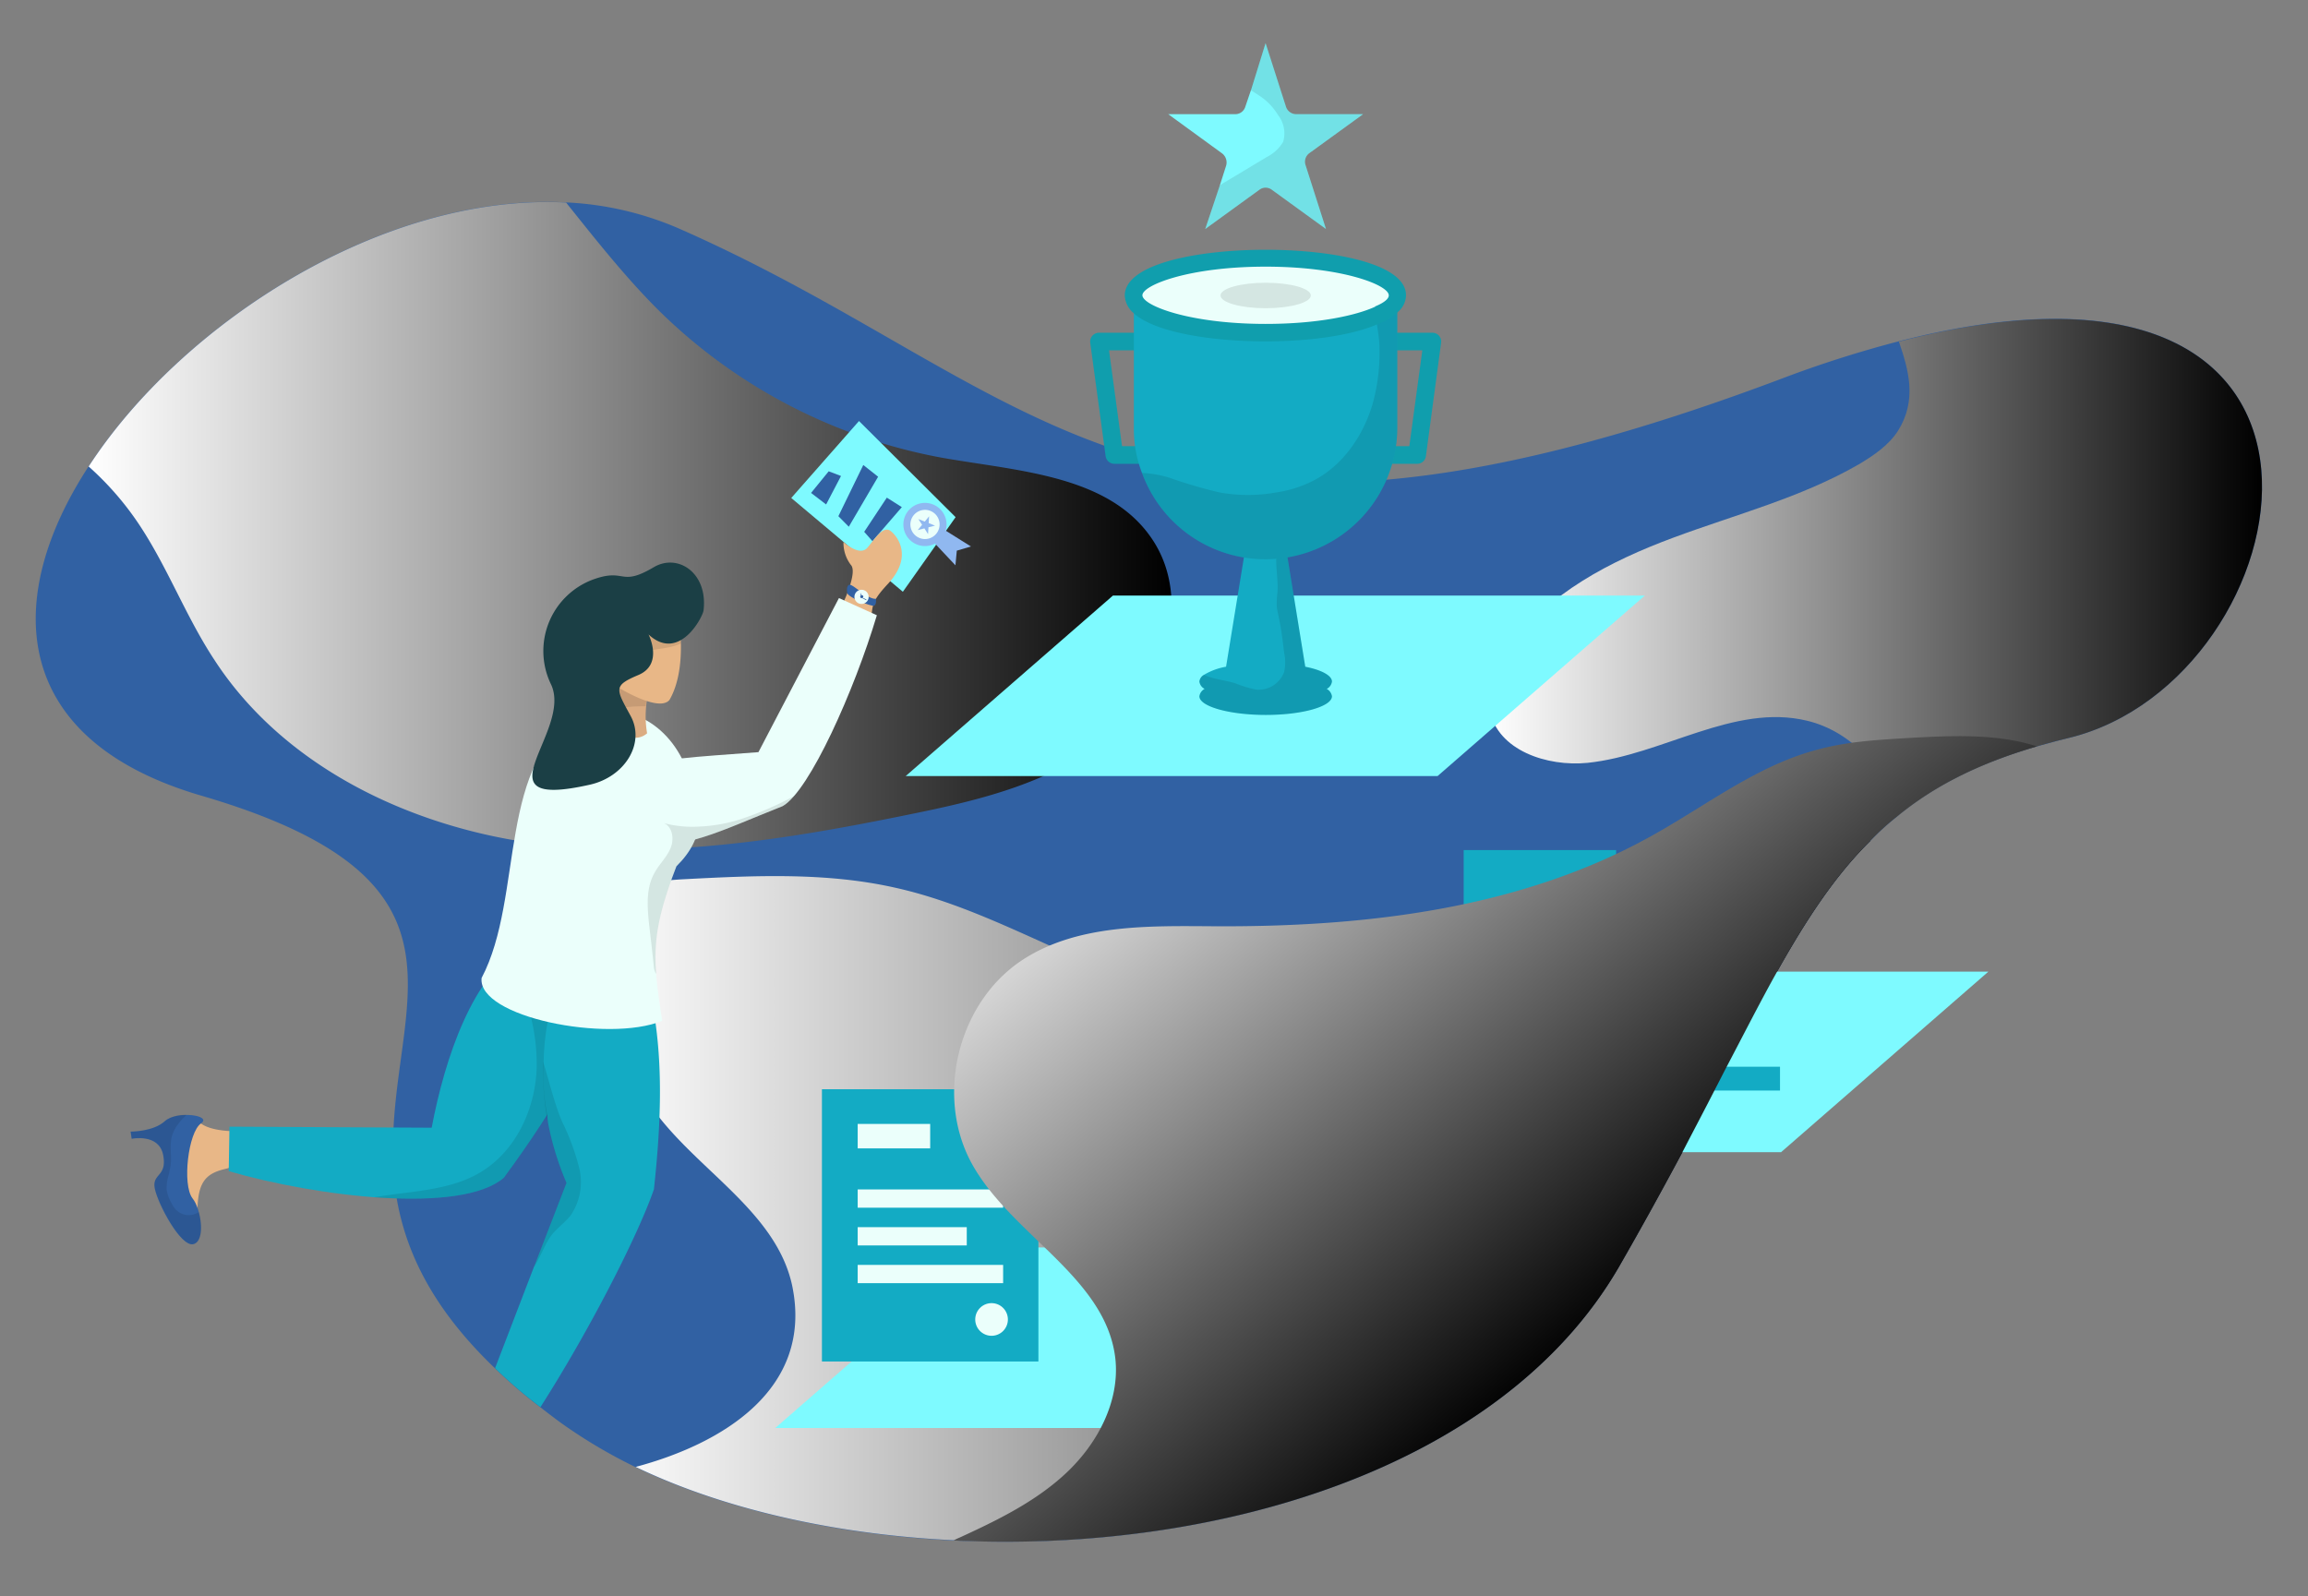 <svg xmlns="http://www.w3.org/2000/svg" xmlns:xlink="http://www.w3.org/1999/xlink" viewBox="0 0 403.03 278.74"><rect x="0" y="0" width="403.03" height="278.74" fill="#808080" stroke="none"/><defs><style>.cls-1{isolation:isolate;}.cls-2{fill:#3161a3;}.cls-16,.cls-3,.cls-4,.cls-5{mix-blend-mode:overlay;}.cls-3{fill:url(#linear-gradient);}.cls-4{fill:url(#linear-gradient-2);}.cls-5{fill:url(#linear-gradient-3);}.cls-6{fill:#7efaff;}.cls-7{fill:#90b8f0;}.cls-8{fill:#ebfffb;}.cls-9{fill:#e8b787;}.cls-10{fill:#13abc4;}.cls-11{opacity:0.1;}.cls-12{fill:#dbac82;}.cls-13{fill:#1b3f45;}.cls-14{fill:#13c5d8;}.cls-15{fill:#109ead;}.cls-16{fill:url(#linear-gradient-4);}</style><linearGradient id="linear-gradient" x1="15.48" y1="91.81" x2="204.59" y2="91.81" gradientUnits="userSpaceOnUse"><stop offset="0" stop-color="#fff"/><stop offset="1"/></linearGradient><linearGradient id="linear-gradient-2" x1="105.22" y1="206.96" x2="326.63" y2="206.96" xlink:href="#linear-gradient"/><linearGradient id="linear-gradient-3" x1="259.98" y1="99.17" x2="395" y2="99.17" xlink:href="#linear-gradient"/><linearGradient id="linear-gradient-4" x1="196.27" y1="122.9" x2="285.02" y2="227.99" xlink:href="#linear-gradient"/></defs><title>web</title><g class="cls-1"><g id="Layer_1" data-name="Layer 1"><g id="Career_Grownt" data-name="Career Grownt"><path class="cls-2" d="M361.24,128.88c-2,.49-3.79,1-5.54,1.47-10.3,3-18.07,7-24.45,12.27a44.56,44.56,0,0,0-4.62,4.2c-6.17,6.09-11.14,13.66-16.33,22.91-2.8,5-5.6,10.51-8.76,16.53-.7,1.34-1.4,2.74-2.17,4.21-1.75,3.43-3.64,7-5.6,10.79-3.3,6.16-6.94,12.82-11.07,20-20.53,35.45-70.7,50-116.17,47.78h-.07c-20.53-1-40.07-5.4-55.49-12.82a89.91,89.91,0,0,1-11.7-6.8c-1.75-1.19-3.36-2.45-4.9-3.64a87.09,87.09,0,0,1-7.92-6.8c-10.93-10.44-15.55-20.32-17.17-29.63v-.07c-.07-.29-.07-.49-.14-.71a50.33,50.33,0,0,1-.42-11.63c1.26-24.45,14.09-44.07-33.63-58C1.46,129.09.55,104.29,15.48,81.45c16.25-25,51.28-47.71,83.3-46.1h.07a55.86,55.86,0,0,1,20,4.69c29.85,13.17,49.67,29.08,73.92,37.77,1.82.7,3.78,1.33,5.67,1.89l3.71,1a109.55,109.55,0,0,0,26.42,3.57c4.27,0,8.76-.14,13.52-.49,18.43-1.61,40.5-6.93,68.66-17.51a198.22,198.22,0,0,1,20.81-6.66C419.11,37,402.92,118.79,361.24,128.88Z"/><path class="cls-3" d="M193.79,128.39c-9.67,8.27-22.63,11.35-35.1,13.87-21.58,4.42-43.79,8-65.58,5s-43.58-13.45-55.63-31.95c-5.19-7.85-8.41-16.81-13.74-24.52a52.5,52.5,0,0,0-8.26-9.32c16.25-25,51.28-47.71,83.3-46.1h.07c5.26,6.58,10.51,13.24,16.4,19.06a94.78,94.78,0,0,0,49.18,25.5c13.38,2.38,29.36,3,36.85,14.36C208.29,104.92,203.38,120.06,193.79,128.39Z"/><path class="cls-4" d="M312.47,144.72a60.74,60.74,0,0,1,14.16,2.1c-6.17,6.09-11.14,13.66-16.33,22.91-2.8,5-5.6,10.51-8.76,16.53-.7,1.34-1.4,2.74-2.17,4.21-1.75,3.43-3.64,7-5.6,10.79-3.3,6.16-6.94,12.82-11.07,20C252.85,272.72,160.51,280,111,256.19c15-4,31.11-13.52,27.33-31.67-2.6-12.05-14.79-19.13-22.63-28.66a45.48,45.48,0,0,1-10.44-29.7c.07-3.09.49-6.31,2.45-8.62,2.73-3.29,7.64-3.78,12-4,12.19-.64,24.59-1.2,36.5,1.47,13.38,2.94,25.44,9.88,38.19,14.92A145,145,0,0,0,243.6,180.1c7.29.21,14.78-.14,21.16-3.5,12.26-6.45,17.59-22.07,29.85-28.45C300,145.28,306.31,144.58,312.47,144.72Z"/><path class="cls-5" d="M361.24,128.88c-13.17,3.16-22.49,7.57-30,13.74-1.54-7.92-7.78-14.86-15.69-16.75-12.76-3.08-25.23,6-38.33,7.36-7.08.7-15.69-2.17-17.09-9.18-.7-3.85,1.12-7.78,3.43-11,6.8-9.46,17.65-15.06,28.59-19.13s22.35-7,32.43-12.82c2.6-1.54,5.26-3.36,6.87-5.88,3.36-5.4,1.82-10.65.14-15.56C419.11,37,402.92,118.79,361.24,128.88Z"/><polygon class="cls-6" points="150 73.53 138.17 86.97 157.66 103.35 166.87 90.32 150 73.53"/><polygon class="cls-2" points="141.63 86.09 144.71 82.31 146.86 83.13 144.26 88.1 141.63 86.09"/><polygon class="cls-2" points="150.75 81.21 146.4 90.15 148.22 91.99 153.34 83.26 150.75 81.21"/><polygon class="cls-2" points="154.86 86.91 150.91 92.88 152.35 94.51 157.48 88.57 154.86 86.91"/><path class="cls-7" d="M163.92,88.69a3.77,3.77,0,1,1-5.31.51A3.77,3.77,0,0,1,163.92,88.69Z"/><path class="cls-8" d="M163.15,89.63a2.55,2.55,0,1,1-3.6.35A2.55,2.55,0,0,1,163.15,89.63Z"/><polygon class="cls-7" points="169.55 95.44 167.08 96.17 166.84 98.73 162.75 94.38 164.49 92.27 169.55 95.44"/><polygon class="cls-7" points="160.38 90.66 161.49 91.09 162.24 90.17 162.17 91.36 163.28 91.8 162.13 92.09 162.06 93.28 161.42 92.28 160.26 92.58 161.02 91.66 160.38 90.66"/><path class="cls-9" d="M147.37,105s2.39-5.13,1.21-6.34a6.37,6.37,0,0,1-1.29-4s2.81,2.6,4.17,1,2.78-4,4.15-2.86,3.68,4.64-.55,9.16c-2.28,2.45-2.65,3.34-2.84,5.17S147.37,105,147.37,105Z"/><path class="cls-9" d="M41.21,197.56s-4.19.1-6.12-1.35a4.73,4.73,0,0,0-5.2-.84c-1.74.67-1.28,5.08,0,12.27s4.77,11.58,4.6,5.3,1.11-7.94,5-8.83S41.21,197.56,41.21,197.56Z"/><path class="cls-2" d="M35.09,196.21c2.07-1.43-4.27-2.29-6.29-.42s-6,1.84-6,1.84l.19,1.26s4.75-1,5.5,2.84-2,3.15-1.46,5.86,4.54,10.24,6.73,9.7,1.37-6.14-.14-8C31.78,206.91,32.87,197.74,35.09,196.21Z"/><path class="cls-10" d="M40.07,196.77l-.13,7.77C55.28,209,80.52,212.12,88,205.68c9.4-12.81,15.62-23.52,18.31-35.78l-15.17-4.44c-8.48,4.75-13.41,19.07-15.76,31.49Z"/><path class="cls-11" d="M106.32,169.9c-2.69,12.26-8.92,23-18.29,35.76-4,3.41-12.93,4.14-22.74,3.45,6.27-1.1,13-1.1,18.43-4.27,6.34-3.69,9.82-11.2,10-18.54A34.28,34.28,0,0,0,91.2,173c-.69-1.69-2.07-3.79-2.52-5.82a15.17,15.17,0,0,1,2.48-1.76Z"/><path class="cls-10" d="M114.19,207.7c-2.8,8.13-11.35,24.81-19.82,38.05a87.09,87.09,0,0,1-7.92-6.8l6.8-17.72c0-.07.07-.07.07-.14l5.6-14.51a50.42,50.42,0,0,1-3.08-9.74,11.52,11.52,0,0,1-.28-2.17,35.75,35.75,0,0,1-.63-9,41.12,41.12,0,0,1,.7-7.14,48.21,48.21,0,0,1,1.89-7.43l7.08-1.68,7.35-1.82a75.57,75.57,0,0,1,2.53,11.07v.07C115.67,187.39,115.39,196.7,114.19,207.7Z"/><path class="cls-8" d="M84.1,170.8c-.77,6.81,22,11.37,31.53,7.49-1.67-11.1-2.14-15,2.49-27,5.11-5,4.79-10.29,2.26-15.65-2.79-8.78-10.31-13.36-18.64-11C86.57,132.37,91.63,156.52,84.1,170.8Z"/><path class="cls-12" d="M113,128.07c-1.89,1.62-4.27.48-6.75-1.24-.55-.38-1.14-.79-1.73-1.24l2.8-7.13,6,1c-.21,1.34-.38,2.69-.49,3.93A17.62,17.62,0,0,0,113,128.07Z"/><path class="cls-11" d="M113.25,119.42c-.21,1.34-.38,2.69-.49,3.93-.93,0-1.86,0-2.79.1a4.81,4.81,0,0,0-3.06,1.41,4.86,4.86,0,0,0-.69,2c-.55-.38-1.14-.79-1.73-1.24l2.8-7.13Z"/><path class="cls-9" d="M118.9,112.39c.07,3.72-.49,7.27-2,9.86-1.58,1.86-7.09-.76-11.88-4.07l-.45-.31-2-15.51L116.76,101A35,35,0,0,1,118.9,112.39Z"/><path class="cls-11" d="M118.9,112.39c-2.17,1-4.83.86-7.14,1.66-2.48.86-4.44,2.72-6.64,4.1,0,0,0,0-.07,0l-.45-.31-2-15.51L116.76,101A35,35,0,0,1,118.9,112.39Z"/><path class="cls-8" d="M108.91,134.53c6.1-2.11,12.35-2.31,23.53-3.17l14.06-26.91,6.62,3c-3.92,13.11-11.74,30.65-16.43,33.33-11.67,4.63-16.32,7.4-26.22,6.94C103.75,143.87,103.78,138.42,108.91,134.53Z"/><path class="cls-13" d="M113.25,110.81c5.31,4.91,9.46-3,9.61-4.22.77-6.54-4.47-10-8.68-7.54-6.1,3.62-4.83-.06-10.93,2.28a13.32,13.32,0,0,0-7,18.25c3.76,8.23-13.45,22,6.72,17.47,6.17-1.37,9.74-7.25,7.16-12s-3.12-5.28,1.34-7.16S113.25,110.81,113.25,110.81Z"/><path class="cls-2" d="M148.45,102.13c.7.1,3.15,2.58,4.52,2.45,0,0,.12,1-.33,1.2s-4.54-1.46-4.69-2.2S147.94,102.06,148.45,102.13Z"/><path class="cls-8" d="M151.67,104.43a1.24,1.24,0,1,1-1-1.41A1.24,1.24,0,0,1,151.67,104.43Z"/><path class="cls-2" d="M150.74,104.28c0,.07,0,.07-.08.13l-.08,0c-.07.06-.07.06-.14.05a.24.24,0,0,1-.22-.3c0-.07.07-.06.08-.13l-.05-.54.19.5a.07.07,0,0,1,.08-.06A.28.28,0,0,1,150.74,104.28Z"/><polygon class="cls-2" points="151.29 104.7 151.27 104.83 150.58 104.46 150.66 104.41 151.29 104.7"/><path class="cls-11" d="M138.74,138.92a8.55,8.55,0,0,1-2,1.83c-6.65,2.65-11,4.68-15.37,5.86a13.39,13.39,0,0,1-3.24,4.65c-3.27,8.58-4,13-3.54,18.84,0,0,0-.06-.07-.1a2.89,2.89,0,0,1-.35-1.24c-.24-2.34-.51-4.69-.79-7-.34-3.17-.65-6.54.9-9.3.82-1.52,2.13-2.72,2.79-4.27.1-.25.17-.49.24-.73.34-1.48-.07-3.17-1.41-3.72a19.16,19.16,0,0,0,6.13.62,27.47,27.47,0,0,0,7.44-1.34,55.81,55.81,0,0,0,8.82-3.79A5.28,5.28,0,0,0,138.74,138.92Z"/><path class="cls-11" d="M99.64,212.28c-.93,1.17-2.17,2.06-3.14,3.2-1.38,1.72-2,3.9-3.24,5.76l5.65-14.68a48.44,48.44,0,0,1-4.06-21.09c1.1,3.45,1.89,7.1,3.31,10.44a40.57,40.57,0,0,1,3,8.13A10.34,10.34,0,0,1,99.64,212.28Z"/><path class="cls-11" d="M33.79,217.27c-2.2.56-6.16-7-6.75-9.68s2.2-2,1.48-5.86S23,198.87,23,198.87l-.17-1.24c.27,0,4,0,6-1.86a5.93,5.93,0,0,1,3.75-1.06,1.72,1.72,0,0,0-.27.27,8.17,8.17,0,0,0-1.17,1.31,6,6,0,0,0-1.07,2c-.55,1.76,0,3.66-.31,5.45-.07.41-.18.86-.24,1.27a7.76,7.76,0,0,0-.42,2.69,6.28,6.28,0,0,0,.79,2.31,5.07,5.07,0,0,0,.87,1.31.36.36,0,0,0,.13.1,3.08,3.08,0,0,0,3.66.35h0a.24.24,0,0,1,.17-.07C35.38,214,35.31,216.89,33.79,217.27Z"/><polygon class="cls-6" points="311.02 201.22 218.15 201.22 254.34 169.69 347.22 169.69 311.02 201.22"/><rect class="cls-10" x="255.59" y="148.46" width="26.62" height="13.32"/><rect class="cls-10" x="253.61" y="169.22" width="45.69" height="4.16"/><rect class="cls-10" x="260.5" y="177.76" width="35.29" height="4.16"/><rect class="cls-10" x="253.61" y="186.3" width="57.22" height="4.16"/><polygon class="cls-6" points="228.26 249.39 135.38 249.39 171.58 217.86 264.46 217.86 228.26 249.39"/><rect class="cls-10" x="143.53" y="190.23" width="37.8" height="47.55"/><rect class="cls-8" x="149.77" y="196.29" width="12.66" height="4.27"/><rect class="cls-8" x="149.77" y="207.73" width="25.4" height="3.19"/><rect class="cls-8" x="149.77" y="214.32" width="19.05" height="3.19"/><rect class="cls-8" x="149.77" y="220.91" width="25.4" height="3.19"/><path class="cls-8" d="M176,230.44a2.85,2.85,0,1,1-2.85-2.85A2.85,2.85,0,0,1,176,230.44Z"/><rect class="cls-10" x="196.64" y="215.14" width="5.37" height="14.13"/><rect class="cls-14" x="195.11" y="216.46" width="5.37" height="14.13"/><rect class="cls-10" x="206.14" y="209.53" width="5.37" height="19.26"/><rect class="cls-14" x="204.61" y="211.33" width="5.37" height="19.26"/><rect class="cls-10" x="215.64" y="212.54" width="5.37" height="16.51"/><rect class="cls-14" x="214.11" y="214.08" width="5.37" height="16.51"/><rect class="cls-10" x="225.14" y="203.89" width="5.37" height="24.42"/><rect class="cls-14" x="223.61" y="206.16" width="5.37" height="24.42"/><polygon class="cls-6" points="251.03 135.54 158.15 135.54 194.35 104.01 287.23 104.01 251.03 135.54"/><path class="cls-10" d="M232.59,121.6c0,1.78-5.16,3.26-11.54,3.26s-11.61-1.48-11.61-3.26a1.77,1.77,0,0,1,.92-1.29,1.67,1.67,0,0,1-.92-1.29,1.53,1.53,0,0,1,.8-1.16,11.14,11.14,0,0,1,3.86-1.42l3.57-21.87h6.69l.06.25,3.51,21.62c2.82.55,4.66,1.54,4.66,2.58a1.67,1.67,0,0,1-.92,1.29A1.77,1.77,0,0,1,232.59,121.6Z"/><path class="cls-11" d="M232.59,121.6c0,1.78-5.16,3.26-11.54,3.26s-11.61-1.48-11.61-3.26a1.77,1.77,0,0,1,.92-1.29,1.67,1.67,0,0,1-.92-1.29,1.53,1.53,0,0,1,.8-1.16c1.72.79,3.68.92,5.46,1.47a20.08,20.08,0,0,0,3.69,1.11,4.75,4.75,0,0,0,4.85-3.08,7.82,7.82,0,0,0,0-3.37c-.24-2-.49-4.12-.92-6.09-.12-.67-.31-1.35-.37-2a16.08,16.08,0,0,1,.12-2.4c.19-2.27-.43-4.73-.12-6.94a2.31,2.31,0,0,1,1.47-1.72l3.51,21.62c2.82.55,4.66,1.54,4.66,2.58a1.67,1.67,0,0,1-.92,1.29A1.77,1.77,0,0,1,232.59,121.6Z"/><path class="cls-15" d="M247.44,81h-6.83a1.54,1.54,0,1,1,0-3.08h5.49l2.27-16.74H243.3a1.54,1.54,0,1,1,0-3.07h6.83a1.54,1.54,0,0,1,1.16.53,1.53,1.53,0,0,1,.36,1.22L249,79.65A1.53,1.53,0,0,1,247.44,81Z"/><path class="cls-15" d="M201.42,81h-6.83a1.54,1.54,0,0,1-1.52-1.33l-2.69-19.81a1.55,1.55,0,0,1,1.52-1.75h6.83a1.54,1.54,0,1,1,0,3.07h-5.07l2.27,16.74h5.49a1.54,1.54,0,1,1,0,3.08Z"/><path class="cls-10" d="M244,51.57v23.1a23,23,0,0,1-23,23H221A22.9,22.9,0,0,1,199.42,82.6,21.22,21.22,0,0,1,198,74.67V51.57Z"/><path class="cls-11" d="M244,51.57v23.1a23,23,0,0,1-23,23H221A22.9,22.9,0,0,1,199.42,82.6a18.8,18.8,0,0,1,4.86.86A85.48,85.48,0,0,0,212.94,86a28.19,28.19,0,0,0,9.95,0,21.17,21.17,0,0,0,5.77-1.72c5.47-2.51,9.28-7.86,11-13.63a33.32,33.32,0,0,0,1.23-9.83c0-2.46-.74-4.85-.74-7.25a4.19,4.19,0,0,1,.43-2Z"/><path class="cls-8" d="M244.05,51.6c0,3.59-10.31,6.49-23,6.49s-23-2.9-23-6.49,10.31-6.48,23-6.48S244.05,48,244.05,51.6Z"/><path class="cls-11" d="M228.9,51.6c0,1.23-3.53,2.23-7.88,2.23s-7.89-1-7.89-2.23,3.53-2.22,7.89-2.22S228.9,50.38,228.9,51.6Z"/><path class="cls-15" d="M221,43.62c-11.84,0-24.59,2.45-24.59,8a4.29,4.29,0,0,0,1.47,3c3.64,3.43,13.66,5,23.12,5,7.15,0,14.64-.91,19.41-2.94a10.25,10.25,0,0,0,3.57-2.1,3.9,3.9,0,0,0,1.54-3C245.56,46.07,232.88,43.62,221,43.62Zm19.13,9.88v.07c-3.37,1.54-10,3-19.13,3-13.38,0-21.51-3.23-21.51-5s8.13-5,21.51-5,21.51,3.22,21.51,5C242.55,52.16,241.71,52.86,240.17,53.5Z"/><path class="cls-6" d="M228,28.9,231.55,40l-9.46-6.86a1.79,1.79,0,0,0-2.17,0L210.46,40,213,32.41l1.12-3.51a2,2,0,0,0-.7-2.1L204,19.94h11.7a1.82,1.82,0,0,0,1.75-1.27l1-2.94L221,7.53l3.57,11.14a1.89,1.89,0,0,0,1.76,1.27h11.7l-9.46,6.86A1.86,1.86,0,0,0,228,28.9Z"/><path class="cls-11" d="M228,28.9,231.55,40l-9.46-6.86a1.79,1.79,0,0,0-2.17,0L210.46,40,213,32.41a5.84,5.84,0,0,1,.84-.56l7.36-4.42a7,7,0,0,0,2.87-2.66,5.22,5.22,0,0,0-.91-4.7,10.5,10.5,0,0,0-3.36-3.43c-.49-.35-1-.63-1.4-.91L221,7.53l3.57,11.14a1.89,1.89,0,0,0,1.76,1.27h11.7l-9.46,6.86A1.86,1.86,0,0,0,228,28.9Z"/><path class="cls-16" d="M355.7,130.35c-10.3,3-18.07,7-24.45,12.27a44.56,44.56,0,0,0-4.62,4.2c-6.17,6.09-11.14,13.66-16.33,22.91-2.8,5-5.6,10.51-8.76,16.53-.7,1.34-1.4,2.74-2.17,4.21-1.75,3.43-3.64,7-5.6,10.79-3.3,6.16-6.94,12.82-11.07,20-20.53,35.45-70.7,50-116.17,47.78a6.4,6.4,0,0,1,1-.49c6.73-3.08,13.46-6.38,18.78-11.42s9.18-12.26,8.48-19.62c-1.47-14.5-18.5-21.86-25.3-34.68-6.09-11.63-2.17-27.46,8.62-34.89,9.67-6.59,22.35-6.24,34-6.17,26.28.14,53.39-3,76.37-15.83,9.6-5.33,18.43-12.33,29.08-15.07,5.18-1.4,10.65-1.68,16-2C341,128.46,348.77,128.11,355.7,130.35Z"/></g></g></g></svg>